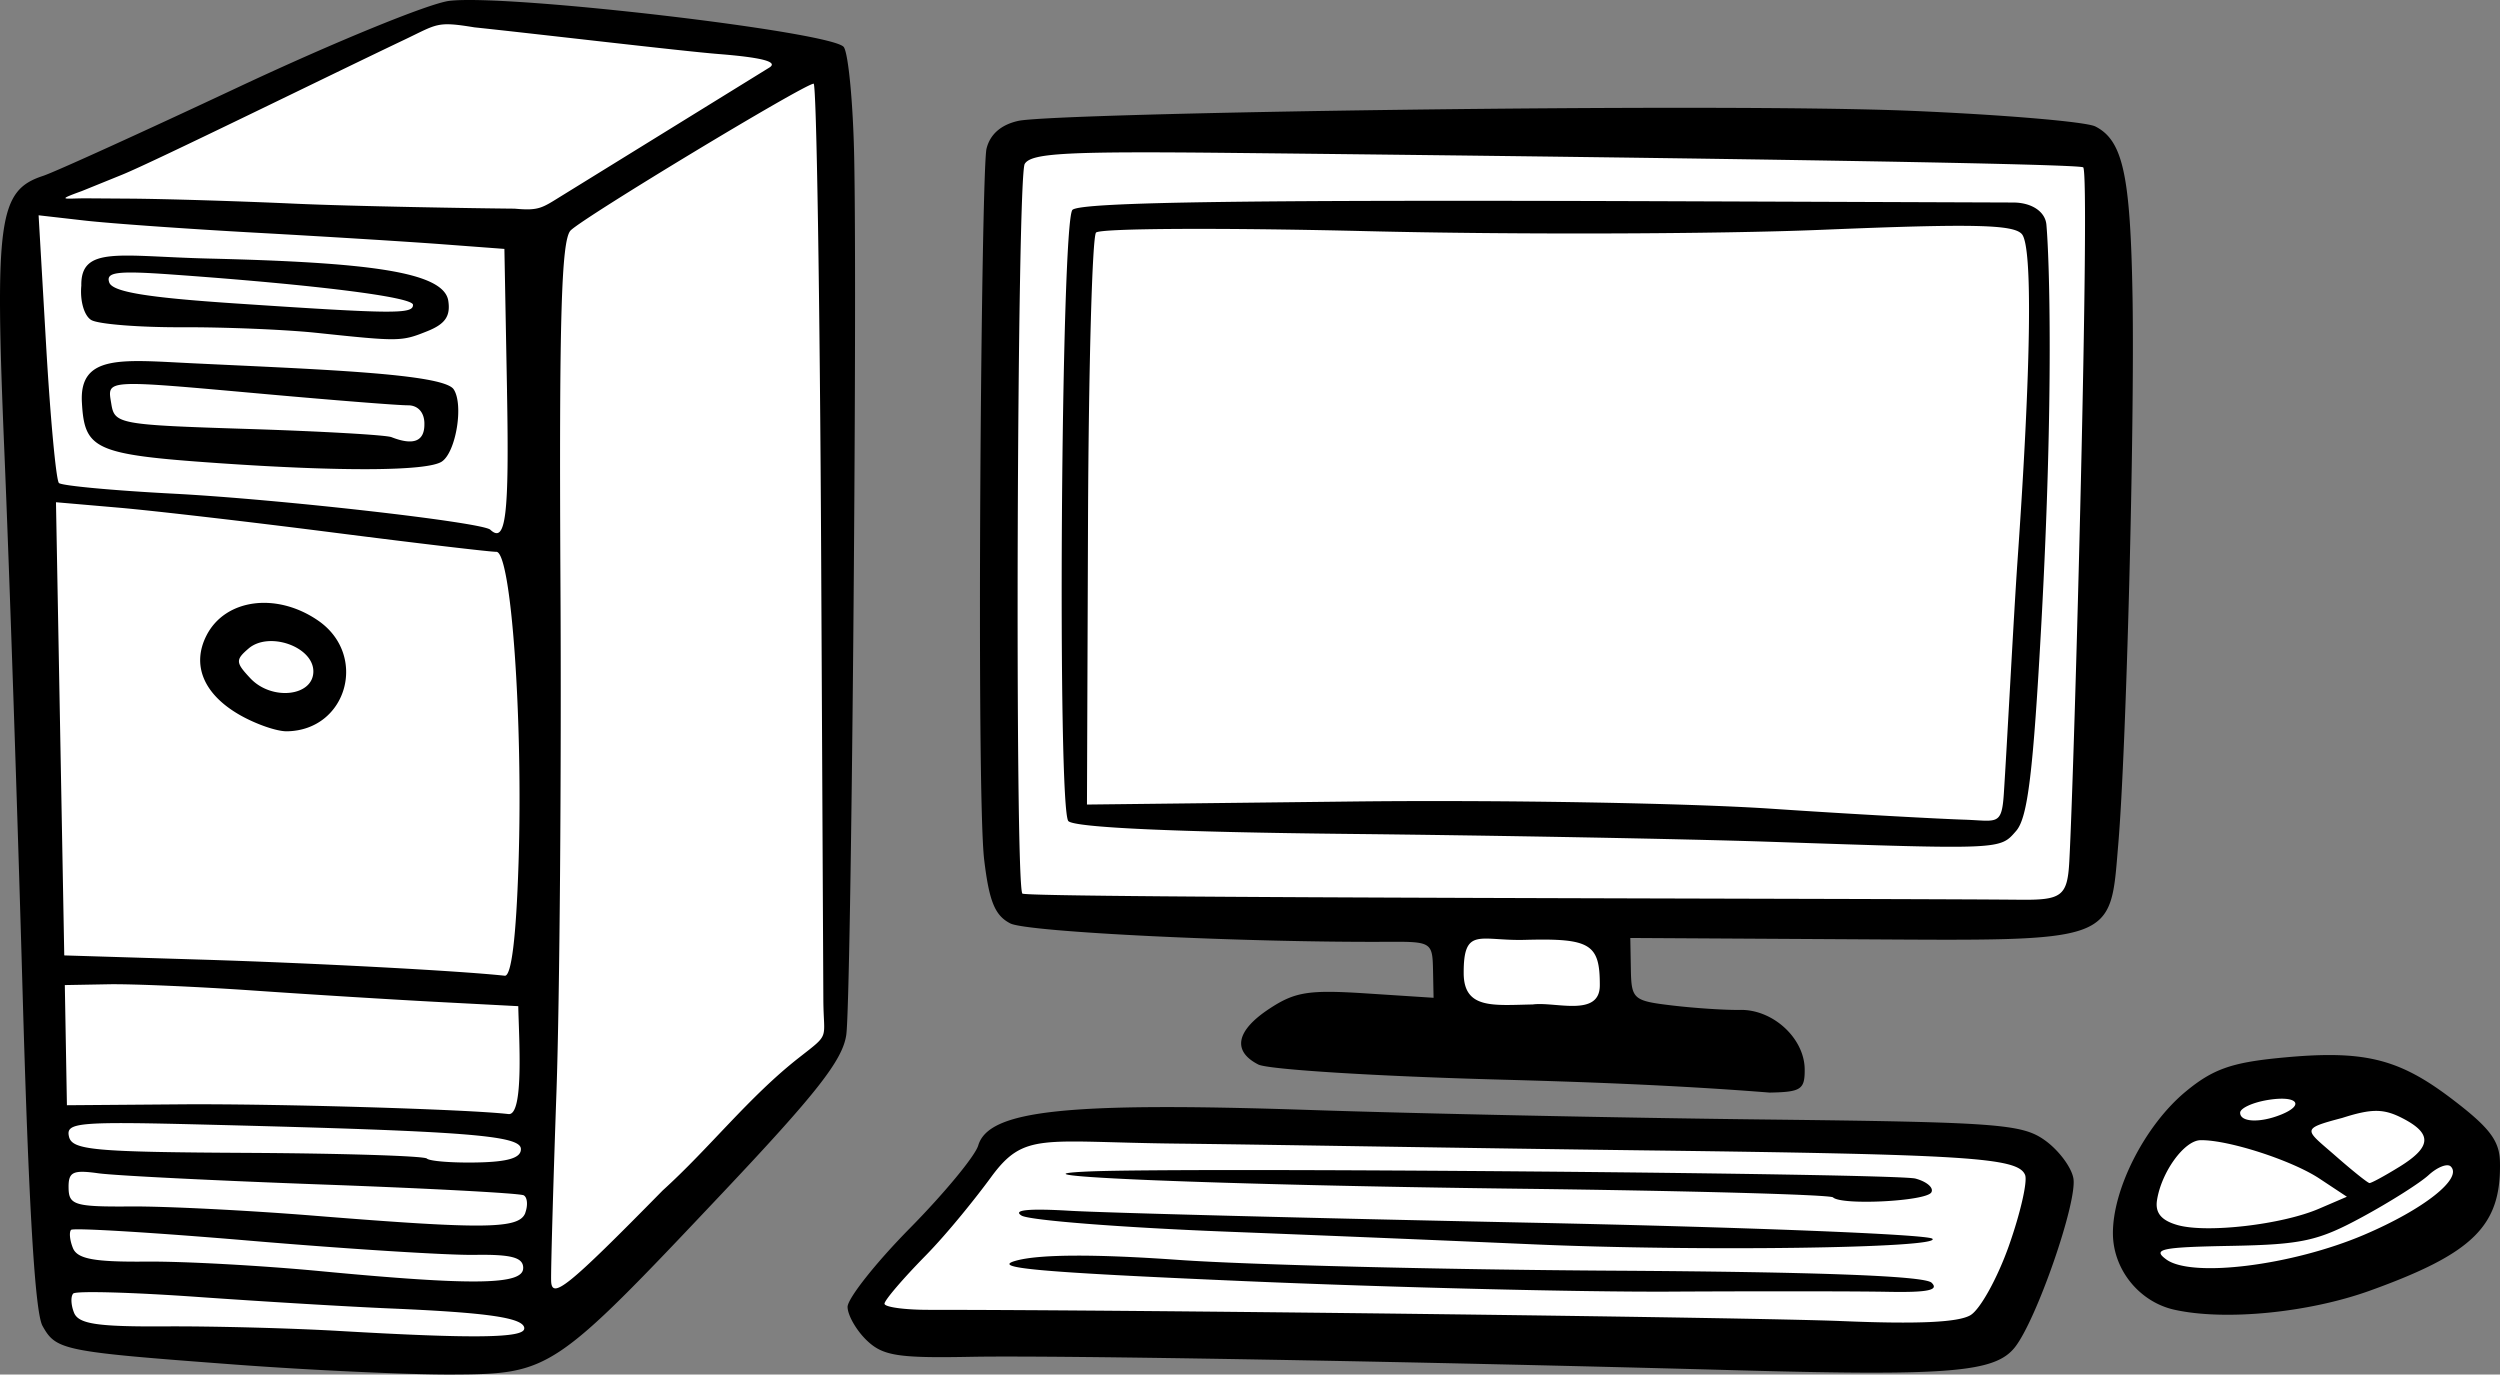 <svg xmlns="http://www.w3.org/2000/svg" width="1186.648" height="652.433" viewBox="0 0 313.967 172.623"><rect x="0" y="0" width="313.967" height="172.623" fill="#808080" stroke="none"/><path d="M56.537 1.463S3.832 24.043 2.619 26.055l.287 67.6 4.278 73.978 59.536 2.097 38.147-38.123-.733-124.313zm87.839 15.675c-5.63.018-17.334.826-18.088 2.711l-.447 93.572 55.418 2.01.224 13.906 20.494 1.752s.606-13.158.574-14.278c-.032-1.12 58.93-1.781 58.93-1.781s2.554-87.855 2.554-90.957c0-3.103-.894-4.97-3.64-5.114-2.745-.144-109.973-1.552-114.028-1.782a35.048 35.048 0 0 0-1.991-.04zm145.61 118.156c-6.452.011-12.937 1.708-15.759 5.069-5.312 6.326-7.543 14.198-4.143 19.026 6.71 7.521 29.87.144 36.05-4.51 6.18-4.652 4.94-10.055-1.682-15.664-3.104-2.629-8.772-3.931-14.466-3.921zm-162.039 6.17s-16.236 18.787-17.494 20.157c-1.257 1.37-.655 3.458 1.222 4.494 0 0 24.152 1.753 31.287 1.259 7.136-.494 106.68.27 106.68.27s7.56-21.878 6.817-22.26c-.744-.383-128.512-3.92-128.512-3.92z" fill="#fff" paint-order="markers stroke fill"/><path d="M218.07 172.086c-39.952-1.095-85.328-1.892-96.127-1.688-9.196.177-11.075-.124-13.103-2.076-1.3-1.254-2.38-3.138-2.396-4.188 0-1.05 3.502-5.5 7.83-9.89 4.325-4.391 8.186-9.063 8.577-10.383 1.327-4.455 11.066-5.49 41.892-4.455 13.362.448 38.837.982 56.613 1.185 29.592.337 32.58.559 35.467 2.623 1.73 1.24 3.337 3.393 3.57 4.784.498 2.975-4.62 17.74-7.345 21.196-2.495 3.16-8.136 3.627-34.977 2.892zm34.23-15.657c1.439-4.073 2.35-8.065 2.025-8.87-.886-2.187-7.027-2.58-48.372-3.094-20.762-.258-46.903-.719-58.095-.842-17.08-.187-19.2-1.517-23.407 4.229-1.796 2.453-5.388 6.965-8.225 9.854-2.837 2.889-5.154 5.599-5.144 6.022 0 .423 2.494.77 5.529.77 26.623 0 103.623.949 114.7 1.413 9.556.4 14.644.165 16.16-.746 1.219-.732 3.39-4.663 4.83-8.736zm-42.54 5.783c-11.173.062-35.222-.53-53.443-1.317-26.32-1.136-32.19-1.671-28.578-2.607 2.992-.775 9.936-.794 20.323-.057 8.676.616 33.196 1.224 54.484 1.35 25.867.155 39.15.655 40.035 1.51.978.943-.48 1.242-5.588 1.143-3.802-.074-16.055-.084-27.232-.023zm-17.525-5.954a9016.81 9016.81 0 0 0-38.354-1.585c-13.102-.515-24.615-1.419-25.583-2.01-1.168-.71.873-.915 6.046-.607 4.296.256 30.175.926 57.512 1.49 27.334.562 50.205 1.472 50.824 2.02 1.34 1.193-29.717 1.618-50.445.692zm37.968-5.883c-.352-.34-18.086-.83-39.407-1.086-37.086-.446-66.81-1.645-53.891-2.173 12.724-.52 101.204.246 103.649.898 1.435.383 2.334 1.165 1.995 1.737-.662 1.117-11.276 1.654-12.346.624zM29.349 171.36c-21.505-1.614-22.292-1.772-24.01-4.845-.951-1.701-1.747-15.161-2.521-42.618-.625-22.072-1.642-52.276-2.267-67.12C-.677 27.503-.174 23.92 5.415 22.086c1.435-.471 12.454-5.478 24.484-11.127C41.932 5.31 53.863.43 56.409.112c7.258-.903 48.314 3.909 49.568 5.81.576.877 1.162 7.08 1.297 13.784.4 19.926-.376 105.935-.994 110.261-.455 3.166-3.69 7.298-15.578 19.892-21.156 22.413-21.591 22.705-33.923 22.763-5.493.026-17.836-.542-27.43-1.262zm36.497-4.522c0-1.33-4.443-1.989-16.884-2.515-5.115-.216-16.012-.869-24.224-1.45-8.208-.58-15.2-.77-15.538-.421-.336.35-.296 1.436.1 2.414.572 1.413 2.939 1.765 11.496 1.712 5.928-.036 15.749.221 21.82.574 16.942.984 23.244.899 23.22-.314zm34.47-33.989c4.02-3.149 3.111-2.167 3.086-7.28l-.272-55.118c-.165-32.975-.586-59.949-.948-59.942-1.145.02-28.953 16.819-30.523 18.437-1.165 1.204-1.45 11.08-1.274 44.393.132 23.564-.1 52.217-.497 63.674-.402 11.457-.704 22.149-.675 23.76.03 2.53 1.949 1 14.02-11.276 5.872-5.316 10.844-11.761 17.083-16.648zm-34.608 26.39c0-1.325-1.488-1.717-6.125-1.643-3.354.052-16.012-.744-28.131-1.775-12.121-1.03-22.255-1.645-22.525-1.366-.263.278-.165 1.306.23 2.285.553 1.367 2.676 1.76 9.173 1.7 4.65-.044 14.475.494 21.834 1.193 19.376 1.842 25.58 1.746 25.54-.393zm.263-6.935c.343-.944.264-1.928-.197-2.187-.454-.258-11.81-.869-25.231-1.356-13.422-.487-26.107-1.122-28.187-1.411-3.232-.449-3.778-.178-3.742 1.849.03 2.148.79 2.369 7.883 2.317 4.31-.03 14.639.491 22.956 1.16 21.565 1.736 25.784 1.676 26.528-.372zm-.553-7.997c0-1.723-6.743-2.245-39.367-3.065-16.311-.41-17.796-.283-17.391 1.489.389 1.707 3.055 1.951 22.388 2.055 12.069.065 22.219.386 22.56.713.34.328 3.14.55 6.228.493 3.963-.072 5.602-.567 5.582-1.685zm-.33-17.945-10.17-.533c-5.594-.294-15.952-.935-23.021-1.426-7.07-.49-15.305-.846-18.306-.791l-5.451.1.132 7.546.132 7.545 14.224-.112c11.977-.095 36.145.622 41.25 1.223 1.949.16 1.284-9.711 1.21-13.552zm.033-17.908c.579-18.076-.925-39.187-2.788-39.153-.747.013-9.962-1.076-20.481-2.421-10.516-1.346-22.654-2.753-26.972-3.126l-7.85-.68.52 28.457.52 28.456 17.138.525c14.169.433 32.429 1.403 38.182 2.027.833.09 1.435-4.81 1.73-14.085zM29.974 89.711c-4.437-2.596-5.918-6.236-4.036-9.914 2.35-4.59 8.772-5.452 13.988-1.878 6.323 4.328 3.677 13.799-3.887 13.923-1.296.023-4.025-.938-6.065-2.131zm9.38-5.445c-.07-3.084-5.605-5.002-8.143-2.816-1.65 1.42-1.626 1.757.23 3.734 2.703 2.878 7.969 2.266 7.913-.918zm24.322-35.162-.33-17.844-7.85-.589c-4.317-.324-14.875-.977-23.47-1.451-8.59-.475-18.22-1.16-21.4-1.522l-5.778-.66.954 16.502c.527 9.076 1.248 16.78 1.6 17.121.352.341 6.813.943 14.357 1.337 13.323.697 38.82 3.595 39.814 4.525 1.955 1.83 2.386-1.755 2.1-17.419zm-36.414 9.048c-15.44-1.07-16.649-1.72-16.977-7.616-.338-6.057 5.032-5.343 13.747-4.921 15.7.76 31.606 1.291 32.939 3.273 1.28 1.902.296 7.906-1.491 9.084-1.82 1.201-12.51 1.27-28.233.18zm26.037-4.943c0-1.429-.823-2.317-2.074-2.308-1.115.01-9.097-.62-17.733-1.395C12.8 47.65 13.478 47.607 13.98 50.734c.405 2.519.974 2.623 17.168 3.137 9.212.293 17.322.756 18.019 1.03 2.778 1.091 4.174.52 4.13-1.692zm-13.563-11.41c-3.838-.405-11.421-.72-16.852-.7-5.427.02-10.571-.391-11.43-.914-.89-.54-1.422-2.404-1.241-4.314-.083-5.047 4.845-3.668 16.005-3.4 19.916.48 29.493 1.64 30.079 5.293.296 1.924-.372 2.922-2.616 3.822-3.272 1.314-3.476 1.317-13.94.213zm12.13-3.518c0-.98-12.15-2.508-30.124-3.796-7.053-.505-8.482-.328-8.021.992.408 1.17 4.65 1.88 15.588 2.613 20.244 1.356 22.578 1.376 22.558.191zM96.61 8.493c1.175-.728-.86-1.27-6.418-1.712-4.476-.355-23.17-2.566-30.605-3.345-4.776-.78-4.609-.44-8.818 1.562-8.988 4.274-31.435 15.32-35.431 16.943l-5.069 2.057c-3.504 1.268-1.994.893.66.911l5.275.037c4.473.03 13.882.317 20.916.638 7.03.32 22.563.58 27.51.621 3.086.285 3.433-.082 5.942-1.631 8.679-5.36 17.36-10.717 26.038-16.081zm176.469 155.994c-4.371-.973-7.64-4.97-7.722-9.435-.1-5.638 4.025-13.744 9.157-17.98 3.36-2.773 5.693-3.612 11.713-4.206 10.572-1.043 14.929-.01 21.736 5.175 4.713 3.588 5.95 5.222 6 7.922.164 7.988-3.354 11.448-16.302 16.117-7.738 2.792-18.24 3.82-24.582 2.407zm23.815-9.41c7.494-3.193 12.435-7.093 10.884-8.587-.424-.41-1.675.078-2.777 1.087-1.103 1.008-4.852 3.378-8.331 5.266-5.55 3.013-7.573 3.457-16.51 3.624-8.767.16-9.892.401-8.095 1.709 3.196 2.328 15.78.757 24.829-3.099zm-5.674-3.271 3.518-1.511-3.452-2.284c-3.486-2.302-11.474-4.88-14.933-4.817-2.05.037-4.93 4.027-5.466 7.571-.231 1.565.549 2.506 2.577 3.086 3.646 1.043 13.102-.046 17.756-2.045zm10.09-5.254c4.089-2.516 4.188-4.183.373-6.136-2.337-1.196-3.831-1.2-7.524-.02-5.37 1.422-4.665 1.423-.796 4.814 2.096 1.838 3.992 3.353 4.213 3.368.23.013 1.902-.897 3.735-2.027zm-14.838-6.57c3.08-1.249 1.988-2.442-1.682-1.835-1.91.316-3.466 1.038-3.456 1.604 0 1.189 2.495 1.3 5.138.23zm-97.932-4.393c-15.552-.414-29.283-1.268-30.514-1.9-3.308-1.692-2.788-4.265 1.425-7.028 3.206-2.103 4.91-2.37 12.158-1.899l8.429.548-.07-3.531c-.07-3.429-.23-3.53-5.582-3.5-18.102.102-45.383-1.223-47.5-2.307-1.935-.99-2.655-2.748-3.284-7.975-1.017-8.494-.377-86.589.292-89.321.42-1.72 1.716-2.987 3.983-3.493 4.612-1.028 87.83-2.293 112.246-1.26 11.507.486 21.867 1.368 23.029 1.96 3.473 1.772 4.41 6.106 4.67 21.575.264 16.195-.776 56.446-1.787 68.466-1.06 12.62 0 12.229-33.166 12.037l-28.124-.164.07 3.936c.07 3.776.296 3.96 5.24 4.547 2.84.337 6.66.585 8.488.552 4.094-.075 8.03 3.52 8.103 7.4.03 2.59-.424 2.91-4.397 2.983-12.026-.955-24.026-1.363-33.71-1.626zm12.375-11.824c.016-5.225-1.174-5.953-9.403-5.73-5.668.155-7.723-1.705-7.692 4.206.024 4.54 3.761 3.996 8.676 3.906 2.78-.381 8.406 1.65 8.419-2.382zm58.962-15.578c.667-12.335 2.64-86.307 1.746-87.168-.432-.415-41.866-1.12-106.28-1.808-21.366-.229-25.83 0-26.652 1.375-.974 1.63-1.261 90.532-.296 91.636.513.587 109.553.609 125.174.773 5.335.057 6.07-.396 6.308-4.808zm-37.81-2.476c-10.225-.343-33.89-.784-52.59-.98-21.878-.228-34.463-.8-35.3-1.606-1.411-1.361-.924-75.277.507-76.764.998-1.034 24.149-1.274 76.812-1.08l41.35.154c2.305.009 4.008 1.135 4.155 2.783.374 4.209.935 21.274-.618 49.798-1.037 19.006-1.722 24.66-3.183 26.338-2.07 2.371-1.57 2.35-31.132 1.357zm29.584-5.983c.372-5.59 1.253-22.56 1.72-29.275 1.715-24.514 1.916-39.466.55-41.05-1.047-1.216-6.158-1.327-25.106-.543-13.086.542-38.755.62-57.044.173-18.29-.446-33.644-.367-34.124.177-.478.544-.932 16.928-1.008 36.41l-.131 35.422 33.446-.384c18.395-.211 42.076.2 52.627.915 10.552.714 21.362 1.281 24.02 1.365 4.163.133 4.78.85 5.05-3.21z"/></svg>